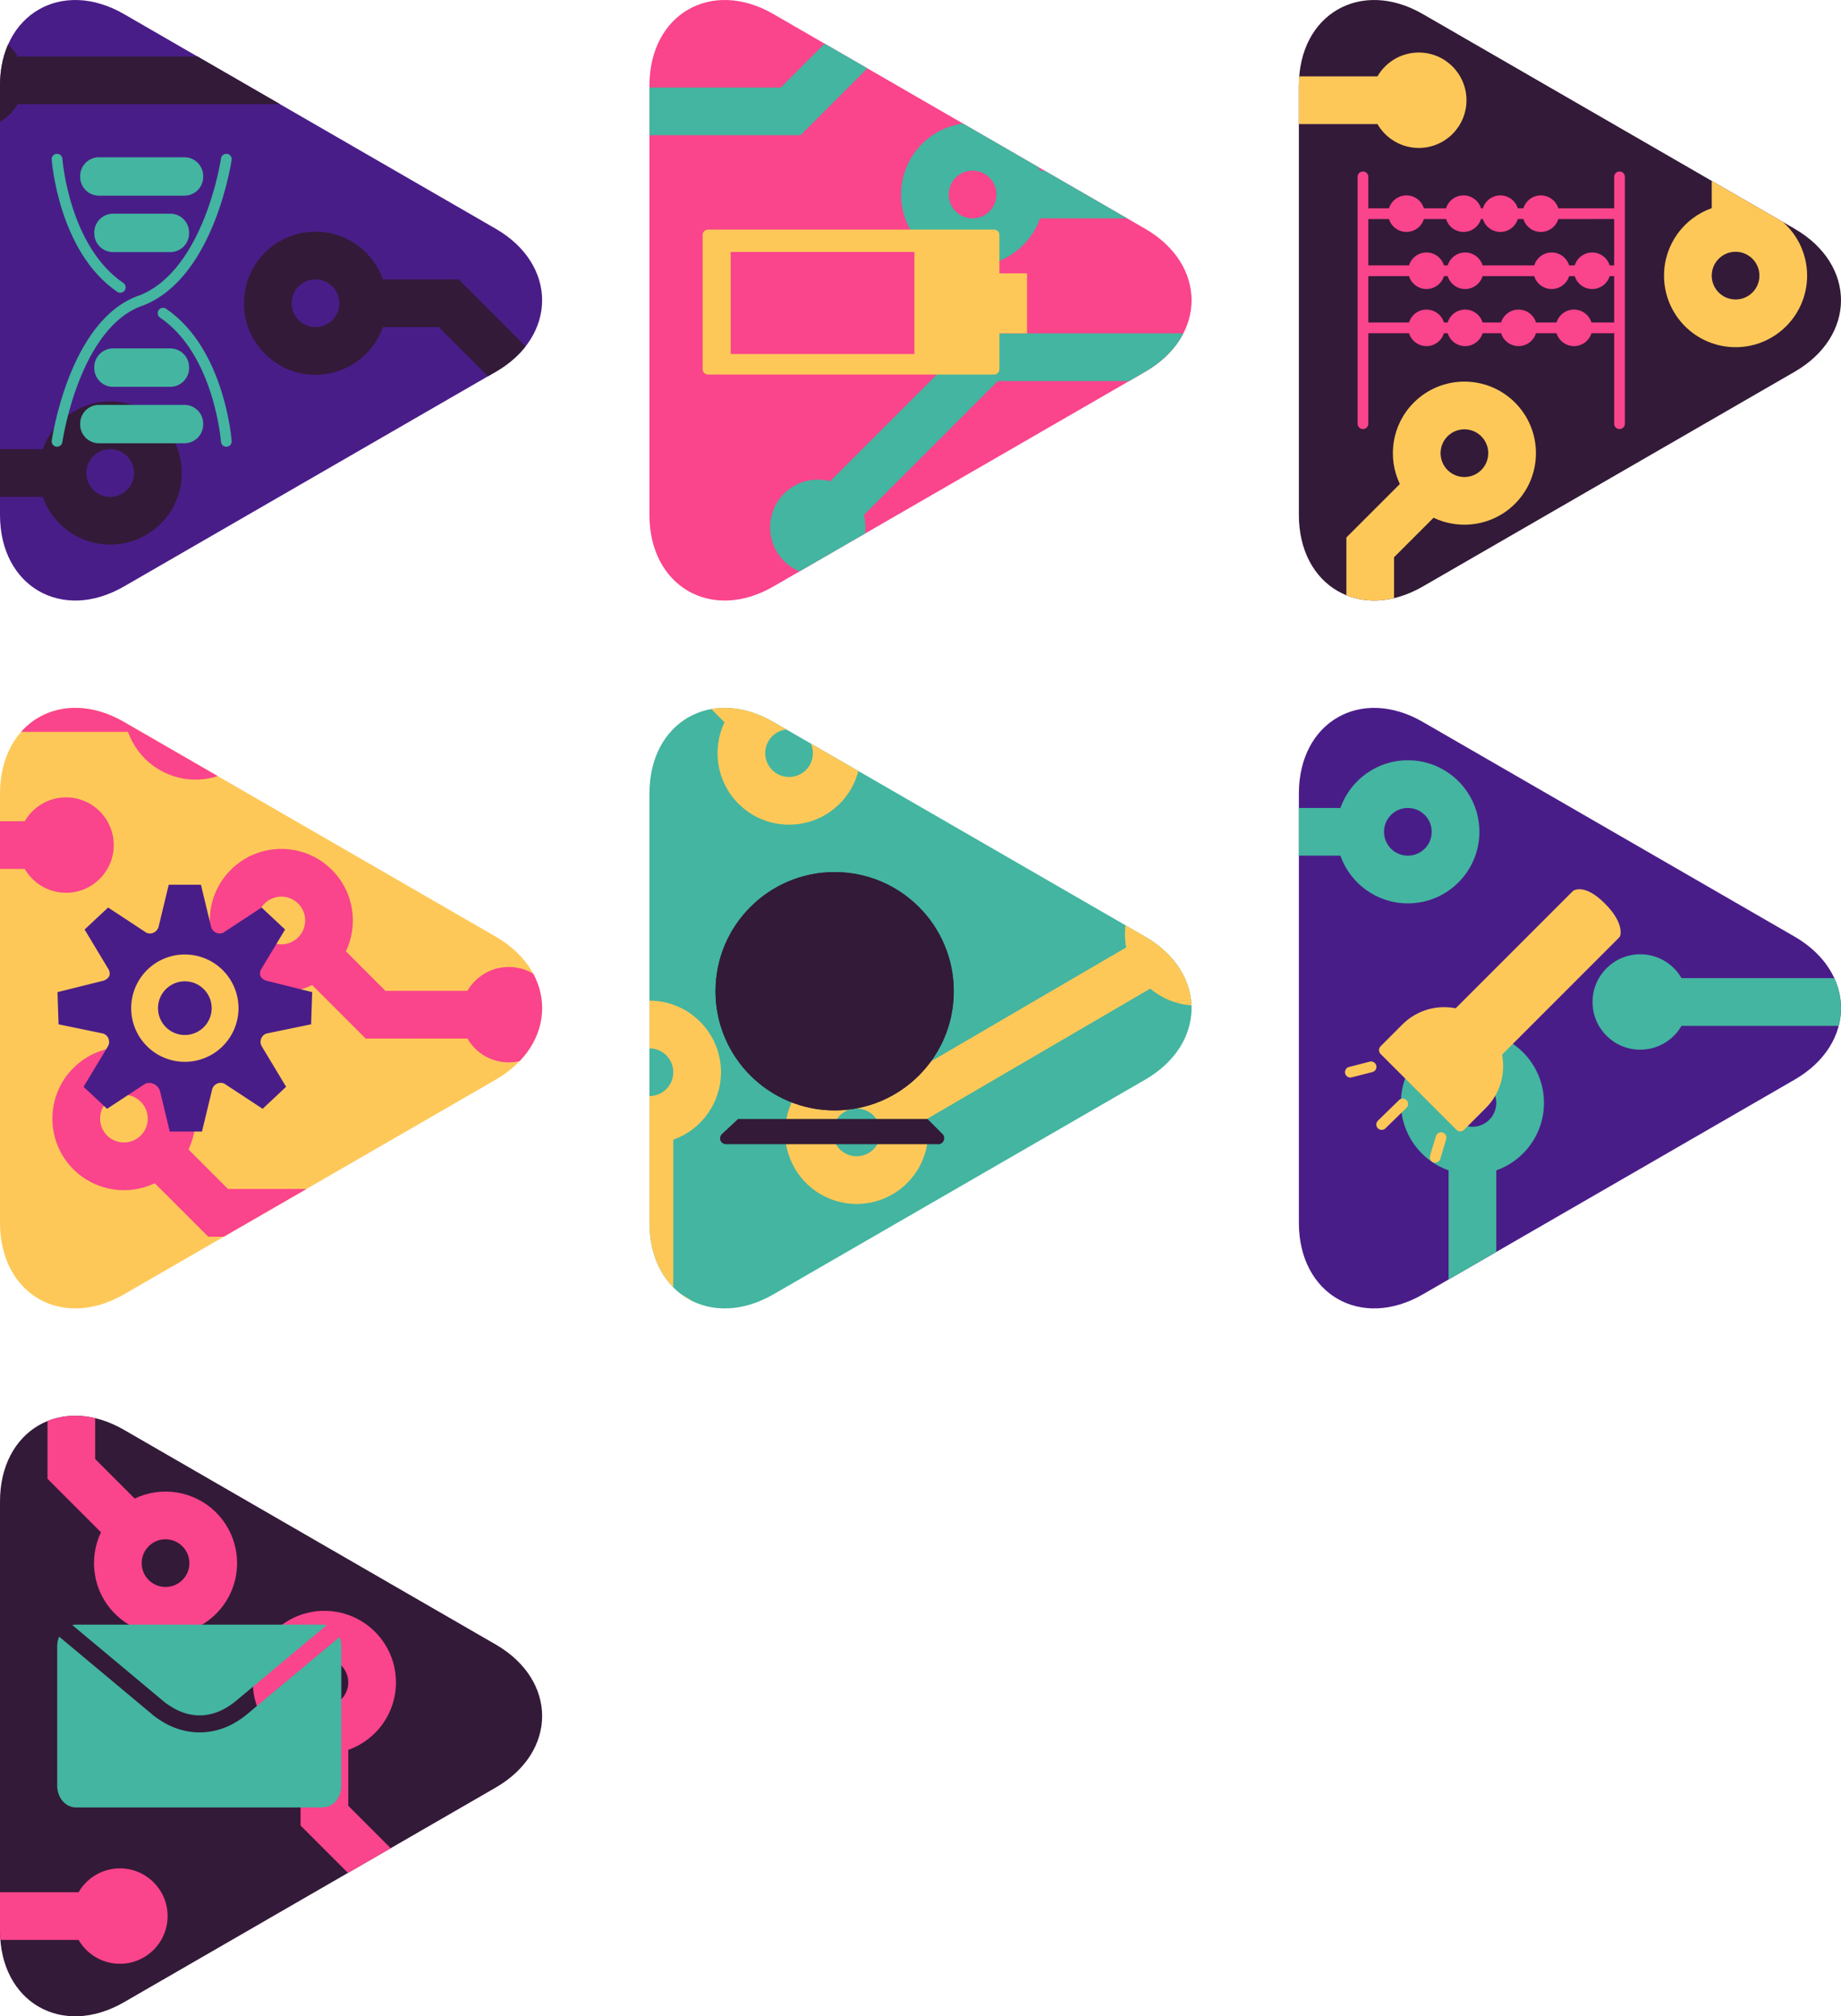 <?xml version="1.0" encoding="UTF-8" standalone="no"?>
<svg
   xmlns:dc="http://purl.org/dc/elements/1.1/"
   xmlns:cc="http://creativecommons.org/ns#"
   xmlns:rdf="http://www.w3.org/1999/02/22-rdf-syntax-ns#"
   xmlns:svg="http://www.w3.org/2000/svg"
   xmlns="http://www.w3.org/2000/svg"
   xmlns:sodipodi="http://sodipodi.sourceforge.net/DTD/sodipodi-0.dtd"
   xmlns:inkscape="http://www.inkscape.org/namespaces/inkscape"
   version="1.1"
   width="514.663"
   height="563.538"
   viewBox="0 0 514.663 563.538"
   id="svg286"
   sodipodi:docname="tracks.svg"
   inkscape:version="1.0.1 (1.0.1+r74)">
  <sodipodi:namedview
     pagecolor="#ffffff"
     bordercolor="#666666"
     borderopacity="1"
     objecttolerance="10"
     gridtolerance="10"
     guidetolerance="10"
     inkscape:pageopacity="0"
     inkscape:pageshadow="2"
     inkscape:window-width="1920"
     inkscape:window-height="1050"
     id="namedview288"
     showgrid="false"
     inkscape:zoom="1.2226847"
     inkscape:cx="287.73669"
     inkscape:cy="294.60546"
     inkscape:window-x="0"
     inkscape:window-y="0"
     inkscape:window-maximized="1"
     inkscape:current-layer="svg286" />
  <defs
     id="defs38">
    <clipPath
       id="clip-1">
      <path
         d="m 981,585.641 c -10,-17.321 -30,-17.321 -40,0 l -60,103.923 c -10,17.321 0,34.641 20,34.641 h 120 c 20,0 30,-17.321 20,-34.641 z"
         fill="none"
         id="path2" />
    </clipPath>
    <clipPath
       id="clip-2">
      <path
         d="m 912.34,546 c 20,0 30,17.321 20,34.641 l -60,103.923 c -10,17.321 -30,17.321 -40,0 l -60,-103.923 c -10,-17.321 0,-34.641 20,-34.641 z"
         fill="none"
         id="path5" />
    </clipPath>
    <clipPath
       id="clip-3">
      <path
         d="m 912.34,536 c 20,0 30,-17.321 20,-34.641 l -60,-103.923 c -10,-17.321 -30,-17.321 -40,0 l -60,103.923 c -10,17.321 0,34.641 20,34.641 z"
         fill="none"
         id="path8" />
    </clipPath>
    <clipPath
       id="clip-4">
      <path
         d="m 981,496.359 c -10,17.321 -30,17.321 -40,0 L 881,392.436 c -10,-17.321 0,-34.641 20,-34.641 h 120 c 20,0 30,17.321 20,34.641 z"
         fill="none"
         id="path11" />
    </clipPath>
    <clipPath
       id="clip-5">
      <path
         d="m 989.66,501.359 c -10,17.321 0,34.641 20,34.641 h 120 c 20,0 30,-17.321 20,-34.641 l -60,-103.923 c -10,-17.321 -30,-17.321 -40,0 z"
         fill="none"
         id="path14" />
    </clipPath>
    <clipPath
       id="clip-6">
      <path
         d="m 989.66,580.641 c -10,-17.321 0,-34.641 20,-34.641 h 120 c 20,0 30,17.321 20,34.641 l -60,103.923 c -10,17.321 -30,17.321 -40,0 z"
         fill="none"
         id="path17" />
    </clipPath>
    <clipPath
       id="clip-7">
      <path
         d="m -580,-555.359 c -10,-17.321 -30,-17.321 -40,0 l -60,103.923 c -10,17.321 0,34.641 20,34.641 h 120 c 20,0 30,-17.321 20,-34.641 z"
         fill="none"
         id="path20" />
    </clipPath>
    <clipPath
       id="clip-8">
      <path
         d="m -648.66,-595 c 20,0 30,17.321 20,34.641 l -60,103.923 c -10,17.321 -30,17.321 -40,0 l -60,-103.923 c -10,-17.321 0,-34.641 20,-34.641 z"
         fill="none"
         id="path23" />
    </clipPath>
    <clipPath
       id="clip-9">
      <path
         d="m -648.66,-605 c 20,0 30,-17.321 20,-34.641 l -60,-103.923 c -10,-17.321 -30,-17.321 -40,0 l -60,103.923 c -10,17.321 0,34.641 20,34.641 z"
         fill="none"
         id="path26" />
    </clipPath>
    <clipPath
       id="clip-10">
      <path
         d="m -580,-644.641 c -10,17.321 -30,17.321 -40,0 l -60,-103.923 c -10,-17.321 0,-34.641 20,-34.641 h 120 c 20,0 30,17.321 20,34.641 z"
         fill="none"
         id="path29" />
    </clipPath>
    <clipPath
       id="clip-11">
      <path
         d="m -571.34,-639.641 c -10,17.321 0,34.641 20,34.641 h 120 c 20,0 30,-17.321 20,-34.641 l -60,-103.923 c -10,-17.321 -30,-17.321 -40,0 z"
         fill="none"
         id="path32" />
    </clipPath>
    <clipPath
       id="clip-12">
      <path
         d="m -571.34,-560.359 c -10,-17.321 0,-34.641 20,-34.641 h 120 c 20,0 30,17.321 20,34.641 l -60,103.923 c -10,17.321 -30,17.321 -40,0 z"
         fill="none"
         id="path35" />
    </clipPath>
    <clipPath
       id="clip-1-3">
      <path
         d="m 981,585.641 c -10,-17.321 -30,-17.321 -40,0 l -60,103.923 c -10,17.321 0,34.641 20,34.641 h 120 c 20,0 30,-17.321 20,-34.641 z"
         fill="none"
         id="path1393" />
    </clipPath>
    <clipPath
       id="clip-2-6">
      <path
         d="m 912.34,546 c 20,0 30,17.321 20,34.641 l -60,103.923 c -10,17.321 -30,17.321 -40,0 l -60,-103.923 c -10,-17.321 0,-34.641 20,-34.641 z"
         fill="none"
         id="path1396" />
    </clipPath>
    <clipPath
       id="clip-3-7">
      <path
         d="m 912.34,536 c 20,0 30,-17.321 20,-34.641 l -60,-103.923 c -10,-17.321 -30,-17.321 -40,0 l -60,103.923 c -10,17.321 0,34.641 20,34.641 z"
         fill="none"
         id="path1399" />
    </clipPath>
    <clipPath
       id="clip-4-5">
      <path
         d="m 981,496.359 c -10,17.321 -30,17.321 -40,0 L 881,392.436 c -10,-17.321 0,-34.641 20,-34.641 h 120 c 20,0 30,17.321 20,34.641 z"
         fill="none"
         id="path1402" />
    </clipPath>
    <clipPath
       id="clip-5-3">
      <path
         d="m 989.66,501.359 c -10,17.321 0,34.641 20,34.641 h 120 c 20,0 30,-17.321 20,-34.641 l -60,-103.923 c -10,-17.321 -30,-17.321 -40,0 z"
         fill="none"
         id="path1405" />
    </clipPath>
    <clipPath
       id="clip-6-5">
      <path
         d="m 989.66,580.641 c -10,-17.321 0,-34.641 20,-34.641 h 120 c 20,0 30,17.321 20,34.641 l -60,103.923 c -10,17.321 -30,17.321 -40,0 z"
         fill="none"
         id="path1408" />
    </clipPath>
    <clipPath
       id="clip-7-6">
      <path
         d="m -580,-555.359 c -10,-17.321 -30,-17.321 -40,0 l -60,103.923 c -10,17.321 0,34.641 20,34.641 h 120 c 20,0 30,-17.321 20,-34.641 z"
         fill="none"
         id="path1411" />
    </clipPath>
    <clipPath
       id="clip-8-2">
      <path
         d="m -648.66,-595 c 20,0 30,17.321 20,34.641 l -60,103.923 c -10,17.321 -30,17.321 -40,0 l -60,-103.923 c -10,-17.321 0,-34.641 20,-34.641 z"
         fill="none"
         id="path1414" />
    </clipPath>
    <clipPath
       id="clip-9-9">
      <path
         d="m -648.66,-605 c 20,0 30,-17.321 20,-34.641 l -60,-103.923 c -10,-17.321 -30,-17.321 -40,0 l -60,103.923 c -10,17.321 0,34.641 20,34.641 z"
         fill="none"
         id="path1417" />
    </clipPath>
    <clipPath
       id="clip-10-1">
      <path
         d="m -580,-644.641 c -10,17.321 -30,17.321 -40,0 l -60,-103.923 c -10,-17.321 0,-34.641 20,-34.641 h 120 c 20,0 30,17.321 20,34.641 z"
         fill="none"
         id="path1420" />
    </clipPath>
    <clipPath
       id="clip-11-2">
      <path
         d="m -571.34,-639.641 c -10,17.321 0,34.641 20,34.641 h 120 c 20,0 30,-17.321 20,-34.641 l -60,-103.923 c -10,-17.321 -30,-17.321 -40,0 z"
         fill="none"
         id="path1423" />
    </clipPath>
    <clipPath
       id="clip-12-7">
      <path
         d="m -571.34,-560.359 c -10,-17.321 0,-34.641 20,-34.641 h 120 c 20,0 30,17.321 20,34.641 l -60,103.923 c -10,17.321 -30,17.321 -40,0 z"
         fill="none"
         id="path1426" />
    </clipPath>
    <clipPath
       id="clip-1-0">
      <path
         d="m 981,585.641 c -10,-17.321 -30,-17.321 -40,0 l -60,103.923 c -10,17.321 0,34.641 20,34.641 h 120 c 20,0 30,-17.321 20,-34.641 z"
         fill="none"
         id="path1904" />
    </clipPath>
    <clipPath
       id="clip-2-9">
      <path
         d="m 912.34,546 c 20,0 30,17.321 20,34.641 l -60,103.923 c -10,17.321 -30,17.321 -40,0 l -60,-103.923 c -10,-17.321 0,-34.641 20,-34.641 z"
         fill="none"
         id="path1907" />
    </clipPath>
    <clipPath
       id="clip-3-3">
      <path
         d="m 912.34,536 c 20,0 30,-17.321 20,-34.641 l -60,-103.923 c -10,-17.321 -30,-17.321 -40,0 l -60,103.923 c -10,17.321 0,34.641 20,34.641 z"
         fill="none"
         id="path1910" />
    </clipPath>
    <clipPath
       id="clip-4-6">
      <path
         d="m 981,496.359 c -10,17.321 -30,17.321 -40,0 L 881,392.436 c -10,-17.321 0,-34.641 20,-34.641 h 120 c 20,0 30,17.321 20,34.641 z"
         fill="none"
         id="path1913" />
    </clipPath>
    <clipPath
       id="clip-5-0">
      <path
         d="m 989.66,501.359 c -10,17.321 0,34.641 20,34.641 h 120 c 20,0 30,-17.321 20,-34.641 l -60,-103.923 c -10,-17.321 -30,-17.321 -40,0 z"
         fill="none"
         id="path1916" />
    </clipPath>
    <clipPath
       id="clip-6-6">
      <path
         d="m 989.66,580.641 c -10,-17.321 0,-34.641 20,-34.641 h 120 c 20,0 30,17.321 20,34.641 l -60,103.923 c -10,17.321 -30,17.321 -40,0 z"
         fill="none"
         id="path1919" />
    </clipPath>
    <clipPath
       id="clip-7-2">
      <path
         d="m -580,-555.359 c -10,-17.321 -30,-17.321 -40,0 l -60,103.923 c -10,17.321 0,34.641 20,34.641 h 120 c 20,0 30,-17.321 20,-34.641 z"
         fill="none"
         id="path1922" />
    </clipPath>
    <clipPath
       id="clip-8-6">
      <path
         d="m -648.66,-595 c 20,0 30,17.321 20,34.641 l -60,103.923 c -10,17.321 -30,17.321 -40,0 l -60,-103.923 c -10,-17.321 0,-34.641 20,-34.641 z"
         fill="none"
         id="path1925" />
    </clipPath>
    <clipPath
       id="clip-9-1">
      <path
         d="m -648.66,-605 c 20,0 30,-17.321 20,-34.641 l -60,-103.923 c -10,-17.321 -30,-17.321 -40,0 l -60,103.923 c -10,17.321 0,34.641 20,34.641 z"
         fill="none"
         id="path1928" />
    </clipPath>
    <clipPath
       id="clip-10-8">
      <path
         d="m -580,-644.641 c -10,17.321 -30,17.321 -40,0 l -60,-103.923 c -10,-17.321 0,-34.641 20,-34.641 h 120 c 20,0 30,17.321 20,34.641 z"
         fill="none"
         id="path1931" />
    </clipPath>
    <clipPath
       id="clip-11-7">
      <path
         d="m -571.34,-639.641 c -10,17.321 0,34.641 20,34.641 h 120 c 20,0 30,-17.321 20,-34.641 l -60,-103.923 c -10,-17.321 -30,-17.321 -40,0 z"
         fill="none"
         id="path1934" />
    </clipPath>
    <clipPath
       id="clip-12-9">
      <path
         d="m -571.34,-560.359 c -10,-17.321 0,-34.641 20,-34.641 h 120 c 20,0 30,17.321 20,34.641 l -60,103.923 c -10,17.321 -30,17.321 -40,0 z"
         fill="none"
         id="path1937" />
    </clipPath>
    <clipPath
       id="clip-1-2">
      <path
         d="m 981,585.641 c -10,-17.321 -30,-17.321 -40,0 l -60,103.923 c -10,17.321 0,34.641 20,34.641 h 120 c 20,0 30,-17.321 20,-34.641 z"
         fill="none"
         id="path2415" />
    </clipPath>
    <clipPath
       id="clip-2-0">
      <path
         d="m 912.34,546 c 20,0 30,17.321 20,34.641 l -60,103.923 c -10,17.321 -30,17.321 -40,0 l -60,-103.923 c -10,-17.321 0,-34.641 20,-34.641 z"
         fill="none"
         id="path2418" />
    </clipPath>
    <clipPath
       id="clip-3-2">
      <path
         d="m 912.34,536 c 20,0 30,-17.321 20,-34.641 l -60,-103.923 c -10,-17.321 -30,-17.321 -40,0 l -60,103.923 c -10,17.321 0,34.641 20,34.641 z"
         fill="none"
         id="path2421" />
    </clipPath>
    <clipPath
       id="clip-4-3">
      <path
         d="m 981,496.359 c -10,17.321 -30,17.321 -40,0 L 881,392.436 c -10,-17.321 0,-34.641 20,-34.641 h 120 c 20,0 30,17.321 20,34.641 z"
         fill="none"
         id="path2424" />
    </clipPath>
    <clipPath
       id="clip-5-7">
      <path
         d="m 989.66,501.359 c -10,17.321 0,34.641 20,34.641 h 120 c 20,0 30,-17.321 20,-34.641 l -60,-103.923 c -10,-17.321 -30,-17.321 -40,0 z"
         fill="none"
         id="path2427" />
    </clipPath>
    <clipPath
       id="clip-6-59">
      <path
         d="m 989.66,580.641 c -10,-17.321 0,-34.641 20,-34.641 h 120 c 20,0 30,17.321 20,34.641 l -60,103.923 c -10,17.321 -30,17.321 -40,0 z"
         fill="none"
         id="path2430" />
    </clipPath>
    <clipPath
       id="clip-7-22">
      <path
         d="m -580,-555.359 c -10,-17.321 -30,-17.321 -40,0 l -60,103.923 c -10,17.321 0,34.641 20,34.641 h 120 c 20,0 30,-17.321 20,-34.641 z"
         fill="none"
         id="path2433" />
    </clipPath>
    <clipPath
       id="clip-8-8">
      <path
         d="m -648.66,-595 c 20,0 30,17.321 20,34.641 l -60,103.923 c -10,17.321 -30,17.321 -40,0 l -60,-103.923 c -10,-17.321 0,-34.641 20,-34.641 z"
         fill="none"
         id="path2436" />
    </clipPath>
    <clipPath
       id="clip-9-97">
      <path
         d="m -648.66,-605 c 20,0 30,-17.321 20,-34.641 l -60,-103.923 c -10,-17.321 -30,-17.321 -40,0 l -60,103.923 c -10,17.321 0,34.641 20,34.641 z"
         fill="none"
         id="path2439" />
    </clipPath>
    <clipPath
       id="clip-10-3">
      <path
         d="m -580,-644.641 c -10,17.321 -30,17.321 -40,0 l -60,-103.923 c -10,-17.321 0,-34.641 20,-34.641 h 120 c 20,0 30,17.321 20,34.641 z"
         fill="none"
         id="path2442" />
    </clipPath>
    <clipPath
       id="clip-11-6">
      <path
         d="m -571.34,-639.641 c -10,17.321 0,34.641 20,34.641 h 120 c 20,0 30,-17.321 20,-34.641 l -60,-103.923 c -10,-17.321 -30,-17.321 -40,0 z"
         fill="none"
         id="path2445" />
    </clipPath>
    <clipPath
       id="clip-12-1">
      <path
         d="m -571.34,-560.359 c -10,-17.321 0,-34.641 20,-34.641 h 120 c 20,0 30,17.321 20,34.641 l -60,103.923 c -10,17.321 -30,17.321 -40,0 z"
         fill="none"
         id="path2448" />
    </clipPath>
    <clipPath
       id="clip-1-29">
      <path
         d="m 981,585.641 c -10,-17.321 -30,-17.321 -40,0 l -60,103.923 c -10,17.321 0,34.641 20,34.641 h 120 c 20,0 30,-17.321 20,-34.641 z"
         fill="none"
         id="path3034" />
    </clipPath>
    <clipPath
       id="clip-2-3">
      <path
         d="m 912.34,546 c 20,0 30,17.321 20,34.641 l -60,103.923 c -10,17.321 -30,17.321 -40,0 l -60,-103.923 c -10,-17.321 0,-34.641 20,-34.641 z"
         fill="none"
         id="path3037" />
    </clipPath>
    <clipPath
       id="clip-3-1">
      <path
         d="m 912.34,536 c 20,0 30,-17.321 20,-34.641 l -60,-103.923 c -10,-17.321 -30,-17.321 -40,0 l -60,103.923 c -10,17.321 0,34.641 20,34.641 z"
         fill="none"
         id="path3040" />
    </clipPath>
    <clipPath
       id="clip-4-9">
      <path
         d="m 981,496.359 c -10,17.321 -30,17.321 -40,0 L 881,392.436 c -10,-17.321 0,-34.641 20,-34.641 h 120 c 20,0 30,17.321 20,34.641 z"
         fill="none"
         id="path3043" />
    </clipPath>
    <clipPath
       id="clip-5-4">
      <path
         d="m 989.66,501.359 c -10,17.321 0,34.641 20,34.641 h 120 c 20,0 30,-17.321 20,-34.641 l -60,-103.923 c -10,-17.321 -30,-17.321 -40,0 z"
         fill="none"
         id="path3046" />
    </clipPath>
    <clipPath
       id="clip-6-7">
      <path
         d="m 989.66,580.641 c -10,-17.321 0,-34.641 20,-34.641 h 120 c 20,0 30,17.321 20,34.641 l -60,103.923 c -10,17.321 -30,17.321 -40,0 z"
         fill="none"
         id="path3049" />
    </clipPath>
    <clipPath
       id="clip-7-8">
      <path
         d="m -580,-555.359 c -10,-17.321 -30,-17.321 -40,0 l -60,103.923 c -10,17.321 0,34.641 20,34.641 h 120 c 20,0 30,-17.321 20,-34.641 z"
         fill="none"
         id="path3052" />
    </clipPath>
    <clipPath
       id="clip-8-4">
      <path
         d="m -648.66,-595 c 20,0 30,17.321 20,34.641 l -60,103.923 c -10,17.321 -30,17.321 -40,0 l -60,-103.923 c -10,-17.321 0,-34.641 20,-34.641 z"
         fill="none"
         id="path3055" />
    </clipPath>
    <clipPath
       id="clip-9-5">
      <path
         d="m -648.66,-605 c 20,0 30,-17.321 20,-34.641 l -60,-103.923 c -10,-17.321 -30,-17.321 -40,0 l -60,103.923 c -10,17.321 0,34.641 20,34.641 z"
         fill="none"
         id="path3058" />
    </clipPath>
    <clipPath
       id="clip-10-0">
      <path
         d="m -580,-644.641 c -10,17.321 -30,17.321 -40,0 l -60,-103.923 c -10,-17.321 0,-34.641 20,-34.641 h 120 c 20,0 30,17.321 20,34.641 z"
         fill="none"
         id="path3061" />
    </clipPath>
    <clipPath
       id="clip-11-3">
      <path
         d="m -571.34,-639.641 c -10,17.321 0,34.641 20,34.641 h 120 c 20,0 30,-17.321 20,-34.641 l -60,-103.923 c -10,-17.321 -30,-17.321 -40,0 z"
         fill="none"
         id="path3064" />
    </clipPath>
    <clipPath
       id="clip-12-6">
      <path
         d="m -571.34,-560.359 c -10,-17.321 0,-34.641 20,-34.641 h 120 c 20,0 30,17.321 20,34.641 l -60,103.923 c -10,17.321 -30,17.321 -40,0 z"
         fill="none"
         id="path3067" />
    </clipPath>
    <clipPath
       id="clip-1-20">
      <path
         d="m 981,585.641 c -10,-17.321 -30,-17.321 -40,0 l -60,103.923 c -10,17.321 0,34.641 20,34.641 h 120 c 20,0 30,-17.321 20,-34.641 z"
         fill="none"
         id="path3636" />
    </clipPath>
    <clipPath
       id="clip-2-61">
      <path
         d="m 912.34,546 c 20,0 30,17.321 20,34.641 l -60,103.923 c -10,17.321 -30,17.321 -40,0 l -60,-103.923 c -10,-17.321 0,-34.641 20,-34.641 z"
         fill="none"
         id="path3639" />
    </clipPath>
    <clipPath
       id="clip-3-5">
      <path
         d="m 912.34,536 c 20,0 30,-17.321 20,-34.641 l -60,-103.923 c -10,-17.321 -30,-17.321 -40,0 l -60,103.923 c -10,17.321 0,34.641 20,34.641 z"
         fill="none"
         id="path3642" />
    </clipPath>
    <clipPath
       id="clip-4-54">
      <path
         d="m 981,496.359 c -10,17.321 -30,17.321 -40,0 L 881,392.436 c -10,-17.321 0,-34.641 20,-34.641 h 120 c 20,0 30,17.321 20,34.641 z"
         fill="none"
         id="path3645" />
    </clipPath>
    <clipPath
       id="clip-5-76">
      <path
         d="m 989.66,501.359 c -10,17.321 0,34.641 20,34.641 h 120 c 20,0 30,-17.321 20,-34.641 l -60,-103.923 c -10,-17.321 -30,-17.321 -40,0 z"
         fill="none"
         id="path3648" />
    </clipPath>
    <clipPath
       id="clip-6-56">
      <path
         d="m 989.66,580.641 c -10,-17.321 0,-34.641 20,-34.641 h 120 c 20,0 30,17.321 20,34.641 l -60,103.923 c -10,17.321 -30,17.321 -40,0 z"
         fill="none"
         id="path3651" />
    </clipPath>
    <clipPath
       id="clip-7-9">
      <path
         d="m -580,-555.359 c -10,-17.321 -30,-17.321 -40,0 l -60,103.923 c -10,17.321 0,34.641 20,34.641 h 120 c 20,0 30,-17.321 20,-34.641 z"
         fill="none"
         id="path3654" />
    </clipPath>
    <clipPath
       id="clip-8-3">
      <path
         d="m -648.66,-595 c 20,0 30,17.321 20,34.641 l -60,103.923 c -10,17.321 -30,17.321 -40,0 l -60,-103.923 c -10,-17.321 0,-34.641 20,-34.641 z"
         fill="none"
         id="path3657" />
    </clipPath>
    <clipPath
       id="clip-9-7">
      <path
         d="m -648.66,-605 c 20,0 30,-17.321 20,-34.641 l -60,-103.923 c -10,-17.321 -30,-17.321 -40,0 l -60,103.923 c -10,17.321 0,34.641 20,34.641 z"
         fill="none"
         id="path3660" />
    </clipPath>
    <clipPath
       id="clip-10-4">
      <path
         d="m -580,-644.641 c -10,17.321 -30,17.321 -40,0 l -60,-103.923 c -10,-17.321 0,-34.641 20,-34.641 h 120 c 20,0 30,17.321 20,34.641 z"
         fill="none"
         id="path3663" />
    </clipPath>
    <clipPath
       id="clip-11-5">
      <path
         d="m -571.34,-639.641 c -10,17.321 0,34.641 20,34.641 h 120 c 20,0 30,-17.321 20,-34.641 l -60,-103.923 c -10,-17.321 -30,-17.321 -40,0 z"
         fill="none"
         id="path3666" />
    </clipPath>
    <clipPath
       id="clip-12-2">
      <path
         d="m -571.34,-560.359 c -10,-17.321 0,-34.641 20,-34.641 h 120 c 20,0 30,17.321 20,34.641 l -60,103.923 c -10,17.321 -30,17.321 -40,0 z"
         fill="none"
         id="path3669" />
    </clipPath>
    <clipPath
       id="clip-1-0-4">
      <path
         d="m 981,585.641 c -10,-17.321 -30,-17.321 -40,0 l -60,103.923 c -10,17.321 0,34.641 20,34.641 h 120 c 20,0 30,-17.321 20,-34.641 z"
         fill="none"
         id="path1904-4" />
    </clipPath>
    <clipPath
       id="clip-1-6">
      <path
         d="m 981,585.641 c -10,-17.321 -30,-17.321 -40,0 l -60,103.923 c -10,17.321 0,34.641 20,34.641 h 120 c 20,0 30,-17.321 20,-34.641 z"
         fill="none"
         id="path2-8" />
    </clipPath>
  </defs>
  <g
     id="g4621"
     transform="translate(-300.097,-95.609)"
     inkscape:export-filename="/home/bleeptrack/Dropbox/mch_mockups/website-pack/track_icons/abacus.png"
     inkscape:export-xdpi="285.67944"
     inkscape:export-ydpi="285.67944">
    <g
       id="g3511"
       transform="translate(-262.707,-387.615)">
      <g
         clip-path="url(#clip-1)"
         id="g58"
         style="font-family:none;mix-blend-mode:normal;fill:none;fill-rule:nonzero;stroke:none;stroke-width:1;stroke-linecap:butt;stroke-linejoin:miter;stroke-miterlimit:10;stroke-dasharray:none;stroke-dashoffset:0"
         transform="rotate(90,1021.985,628.133)">
        <path
           d="m 981,585.641 c -10,-17.321 -30,-17.321 -40,0 l -60,103.923 c -10,17.321 0,34.641 20,34.641 h 120 c 20,0 30,-17.321 20,-34.641 z"
           fill="#331a38"
           id="path40" />
        <path
           d="m 898.424,702.234 c -3.985,-2.305 -6.667,-6.614 -6.667,-11.55 0,-7.364 5.97,-13.333 13.333,-13.333 7.364,0 13.333,5.97 13.333,13.333 0,4.935 -2.681,9.244 -6.667,11.55 v 49.588 c 7.768,2.746 13.333,10.154 13.333,18.862 0,11.046 -8.954,20 -20,20 -11.046,0 -20,-8.954 -20,-20 0,-8.708 5.565,-16.116 13.333,-18.862 z m 6.667,61.784 c -3.682,0 -6.667,2.985 -6.667,6.667 0,3.682 2.985,6.667 6.667,6.667 3.682,0 6.667,-2.985 6.667,-6.667 0,-3.682 -2.985,-6.667 -6.667,-6.667 z"
           fill="#fec859"
           id="path44" />
        <path
           d="m 914.112,608.79 -20.117,-20.117 c -4.448,1.188 -9.391,0.037 -12.881,-3.453 -5.207,-5.207 -5.207,-13.649 0,-18.856 5.207,-5.207 13.649,-5.207 18.856,0 3.49,3.49 4.641,8.433 3.453,12.881 l 16.212,16.212 h 15.615 c 2.746,-7.768 10.154,-13.333 18.862,-13.333 11.046,0 20,8.954 20,20 0,11.046 -8.954,20 -20,20 -8.708,0 -16.116,-5.565 -18.862,-13.333 z m 33.333,-6.667 c 0,3.682 2.985,6.667 6.667,6.667 3.682,0 6.667,-2.985 6.667,-6.667 0,-3.682 -2.985,-6.667 -6.667,-6.667 -3.682,0 -6.667,2.985 -6.667,6.667 z"
           fill="#fec859"
           id="path46" />
        <path
           d="m 1027.303,710.928 -14.947,-14.947 c -7.434,3.551 -16.608,2.248 -22.765,-3.909 -7.81,-7.81 -7.81,-20.474 0,-28.284 7.81,-7.81 20.474,-7.81 28.284,0 6.157,6.158 7.461,15.331 3.909,22.766 l 11.042,11.042 h 55.615 c 2.746,-7.768 10.154,-13.333 18.862,-13.333 11.046,0 20,8.954 20,20 0,11.046 -8.954,20 -20,20 -8.708,0 -16.116,-5.565 -18.862,-13.333 z m -28.284,-37.712 c -2.603,2.603 -2.603,6.825 0,9.428 2.603,2.603 6.825,2.603 9.428,0 2.603,-2.603 2.603,-6.825 0,-9.428 -2.603,-2.603 -6.825,-2.603 -9.428,0 z m 101.618,31.046 c 0,3.682 2.985,6.667 6.667,6.667 3.682,0 6.667,-2.985 6.667,-6.667 0,-3.682 -2.985,-6.667 -6.667,-6.667 -3.682,0 -6.667,2.985 -6.667,6.667 z"
           fill="#fec859"
           id="path48" />
      </g>
      <g
         id="line"
         transform="matrix(1.5,0,0,1.5,925.69,513.337)"
         style="fill:#fa448c;fill-opacity:1;stroke:#fa448c;stroke-opacity:1">
        <line
           x1="12.092"
           x2="12.092"
           y1="58.874"
           y2="12.874"
           fill="none"
           stroke="#000000"
           stroke-linecap="round"
           stroke-linejoin="round"
           stroke-width="2"
           id="line1297"
           style="fill:#fa448c;fill-opacity:1;stroke:#fa448c;stroke-opacity:1" />
        <line
           x1="48.651"
           x2="59.546"
           y1="19.737"
           y2="19.736"
           fill="none"
           stroke="#000000"
           stroke-linecap="round"
           stroke-linejoin="round"
           stroke-width="2"
           id="line1299"
           style="fill:#fa448c;fill-opacity:1;stroke:#fa448c;stroke-opacity:1" />
        <line
           x1="41.023"
           x2="41.891"
           y1="19.737"
           y2="19.737"
           fill="none"
           stroke="#000000"
           stroke-linecap="round"
           stroke-linejoin="round"
           stroke-width="2"
           id="line1301"
           style="fill:#fa448c;fill-opacity:1;stroke:#fa448c;stroke-opacity:1" />
        <line
           x1="34.144"
           x2="34.407"
           y1="19.737"
           y2="19.737"
           fill="none"
           stroke="#000000"
           stroke-linecap="round"
           stroke-linejoin="round"
           stroke-width="2"
           id="line1303"
           style="fill:#fa448c;fill-opacity:1;stroke:#fa448c;stroke-opacity:1" />
        <line
           x1="23.586"
           x2="27.473"
           y1="19.737"
           y2="19.737"
           fill="none"
           stroke="#000000"
           stroke-linecap="round"
           stroke-linejoin="round"
           stroke-width="2"
           id="line1305"
           style="fill:#fa448c;fill-opacity:1;stroke:#fa448c;stroke-opacity:1" />
        <line
           x1="12.859"
           x2="16.891"
           y1="19.737"
           y2="19.737"
           fill="none"
           stroke="#000000"
           stroke-linecap="round"
           stroke-linejoin="round"
           stroke-width="2"
           id="line1307"
           style="fill:#fa448c;fill-opacity:1;stroke:#fa448c;stroke-opacity:1" />
        <line
           x1="59.908"
           x2="59.908"
           y1="58.874"
           y2="12.874"
           fill="none"
           stroke="#000000"
           stroke-linecap="round"
           stroke-linejoin="round"
           stroke-width="2"
           id="line1309"
           style="fill:#fa448c;fill-opacity:1;stroke:#fa448c;stroke-opacity:1" />
        <circle
           cx="20.197"
           cy="19.736"
           r="2.724"
           fill="none"
           stroke="#000000"
           stroke-miterlimit="10"
           stroke-width="1.362"
           id="circle1311"
           style="fill:#fa448c;fill-opacity:1;stroke:#fa448c;stroke-opacity:1" />
        <circle
           cx="30.834"
           cy="19.736"
           r="2.724"
           fill="none"
           stroke="#000000"
           stroke-miterlimit="10"
           stroke-width="1.362"
           id="circle1313"
           style="fill:#fa448c;fill-opacity:1;stroke:#fa448c;stroke-opacity:1" />
        <circle
           cx="37.697"
           cy="19.736"
           r="2.724"
           fill="none"
           stroke="#000000"
           stroke-miterlimit="10"
           stroke-width="1.362"
           id="circle1315"
           style="fill:#fa448c;fill-opacity:1;stroke:#fa448c;stroke-opacity:1" />
        <circle
           cx="45.246"
           cy="19.736"
           r="2.724"
           fill="none"
           stroke="#000000"
           stroke-miterlimit="10"
           stroke-width="1.362"
           id="circle1317"
           style="fill:#fa448c;fill-opacity:1;stroke:#fa448c;stroke-opacity:1" />
        <line
           x1="58.075"
           x2="58.859"
           y1="30.374"
           y2="30.374"
           fill="none"
           stroke="#000000"
           stroke-linecap="round"
           stroke-linejoin="round"
           stroke-width="2"
           id="line1319"
           style="fill:#fa448c;fill-opacity:1;stroke:#fa448c;stroke-opacity:1" />
        <line
           x1="50.557"
           x2="51.542"
           y1="30.374"
           y2="30.374"
           fill="none"
           stroke="#000000"
           stroke-linecap="round"
           stroke-linejoin="round"
           stroke-width="2"
           id="line1321"
           style="fill:#fa448c;fill-opacity:1;stroke:#fa448c;stroke-opacity:1" />
        <line
           x1="34.48"
           x2="43.922"
           y1="30.374"
           y2="30.374"
           fill="none"
           stroke="#000000"
           stroke-linecap="round"
           stroke-linejoin="round"
           stroke-width="2"
           id="line1323"
           style="fill:#fa448c;fill-opacity:1;stroke:#fa448c;stroke-opacity:1" />
        <line
           x1="27.183"
           x2="27.885"
           y1="30.374"
           y2="30.374"
           fill="none"
           stroke="#000000"
           stroke-linecap="round"
           stroke-linejoin="round"
           stroke-width="2"
           id="line1325"
           style="fill:#fa448c;fill-opacity:1;stroke:#fa448c;stroke-opacity:1" />
        <line
           x1="12.859"
           x2="20.634"
           y1="30.374"
           y2="30.374"
           fill="none"
           stroke="#000000"
           stroke-linecap="round"
           stroke-linejoin="round"
           stroke-width="2"
           id="line1327"
           style="fill:#fa448c;fill-opacity:1;stroke:#fa448c;stroke-opacity:1" />
        <circle
           cx="23.931"
           cy="30.374"
           r="2.724"
           fill="none"
           stroke="#000000"
           stroke-miterlimit="10"
           stroke-width="1.362"
           id="circle1329"
           style="fill:#fa448c;fill-opacity:1;stroke:#fa448c;stroke-opacity:1" />
        <circle
           cx="31.137"
           cy="30.374"
           r="2.724"
           fill="none"
           stroke="#000000"
           stroke-miterlimit="10"
           stroke-width="1.362"
           id="circle1331"
           style="fill:#fa448c;fill-opacity:1;stroke:#fa448c;stroke-opacity:1" />
        <circle
           cx="47.264"
           cy="30.374"
           r="2.724"
           fill="none"
           stroke="#000000"
           stroke-miterlimit="10"
           stroke-width="1.362"
           id="circle1333"
           style="fill:#fa448c;fill-opacity:1;stroke:#fa448c;stroke-opacity:1" />
        <circle
           cx="54.814"
           cy="30.374"
           r="2.724"
           fill="none"
           stroke="#000000"
           stroke-miterlimit="10"
           stroke-width="1.362"
           id="circle1335"
           style="fill:#fa448c;fill-opacity:1;stroke:#fa448c;stroke-opacity:1" />
        <line
           x1="54.76"
           x2="58.859"
           y1="41.011"
           y2="41.011"
           fill="none"
           stroke="#000000"
           stroke-linecap="round"
           stroke-linejoin="round"
           stroke-width="2"
           id="line1337"
           style="fill:#fa448c;fill-opacity:1;stroke:#fa448c;stroke-opacity:1" />
        <line
           x1="44.44"
           x2="48.071"
           y1="41.011"
           y2="41.011"
           fill="none"
           stroke="#000000"
           stroke-linecap="round"
           stroke-linejoin="round"
           stroke-width="2"
           id="line1339"
           style="fill:#fa448c;fill-opacity:1;stroke:#fa448c;stroke-opacity:1" />
        <line
           x1="34.458"
           x2="37.791"
           y1="41.011"
           y2="41.011"
           fill="none"
           stroke="#000000"
           stroke-linecap="round"
           stroke-linejoin="round"
           stroke-width="2"
           id="line1341"
           style="fill:#fa448c;fill-opacity:1;stroke:#fa448c;stroke-opacity:1" />
        <line
           x1="27.252"
           x2="27.812"
           y1="41.011"
           y2="41.011"
           fill="none"
           stroke="#000000"
           stroke-linecap="round"
           stroke-linejoin="round"
           stroke-width="2"
           id="line1343"
           style="fill:#fa448c;fill-opacity:1;stroke:#fa448c;stroke-opacity:1" />
        <line
           x1="12.859"
           x2="20.606"
           y1="41.011"
           y2="41.011"
           fill="none"
           stroke="#000000"
           stroke-linecap="round"
           stroke-linejoin="round"
           stroke-width="2"
           id="line1345"
           style="fill:#fa448c;fill-opacity:1;stroke:#fa448c;stroke-opacity:1" />
        <circle
           cx="23.931"
           cy="41.011"
           r="2.724"
           fill="none"
           stroke="#000000"
           stroke-miterlimit="10"
           stroke-width="1.362"
           id="circle1347"
           style="fill:#fa448c;fill-opacity:1;stroke:#fa448c;stroke-opacity:1" />
        <circle
           cx="31.137"
           cy="41.011"
           r="2.724"
           fill="none"
           stroke="#000000"
           stroke-miterlimit="10"
           stroke-width="1.362"
           id="circle1349"
           style="fill:#fa448c;fill-opacity:1;stroke:#fa448c;stroke-opacity:1" />
        <circle
           cx="41.088"
           cy="41.011"
           r="2.724"
           fill="none"
           stroke="#000000"
           stroke-miterlimit="10"
           stroke-width="1.362"
           id="circle1351"
           style="fill:#fa448c;fill-opacity:1;stroke:#fa448c;stroke-opacity:1" />
        <circle
           cx="51.423"
           cy="41.011"
           r="2.724"
           fill="none"
           stroke="#000000"
           stroke-miterlimit="10"
           stroke-width="1.362"
           id="circle1353"
           style="fill:#fa448c;fill-opacity:1;stroke:#fa448c;stroke-opacity:1" />
      </g>
    </g>
  </g>
  <g
     id="g4631"
     transform="translate(-481.652,-319.415)"
     inkscape:export-filename="/home/bleeptrack/Dropbox/mch_mockups/website-pack/track_icons/battery.png"
     inkscape:export-xdpi="285.67944"
     inkscape:export-ydpi="285.67944">
    <g
       id="g3474"
       transform="translate(-33.19)">
      <g
         clip-path="url(#clip-1-3)"
         id="g1445"
         style="font-family:none;mix-blend-mode:normal;fill:none;fill-rule:nonzero;stroke:none;stroke-width:1;stroke-linecap:butt;stroke-linejoin:miter;stroke-miterlimit:10;stroke-dasharray:none;stroke-dashoffset:0"
         transform="rotate(90,989.132,431.47)">
        <path
           d="m 981,585.641 c -10,-17.321 -30,-17.321 -40,0 l -60,103.923 c -10,17.321 0,34.641 20,34.641 h 120 c 20,0 30,-17.321 20,-34.641 z"
           fill="#fa448c"
           id="path1431" />
        <path
           d="m 983.588,626.837 37.425,37.425 c 4.448,-1.188 9.391,-0.037 12.881,3.453 5.207,5.207 5.207,13.649 0,18.856 -5.207,5.207 -13.649,5.207 -18.856,0 -3.49,-3.49 -4.641,-8.433 -3.453,-12.881 L 970.255,632.36 v -58.45 c -3.985,-2.305 -6.667,-6.614 -6.667,-11.55 0,-7.364 5.97,-13.333 13.333,-13.333 7.364,0 13.333,5.97 13.333,13.333 0,4.935 -2.681,9.244 -6.667,11.55 z"
           fill="#43b5a0"
           id="path1433" />
        <path
           d="m 938.105,615.008 c 7.768,2.746 13.333,10.154 13.333,18.862 0,11.046 -8.954,20 -20,20 -11.046,0 -20,-8.954 -20,-20 0,-8.708 5.565,-16.116 13.333,-18.862 v -39.588 c -3.985,-2.305 -6.667,-6.614 -6.667,-11.55 0,-7.364 5.97,-13.333 13.333,-13.333 7.364,0 13.333,5.97 13.333,13.333 0,4.935 -2.681,9.244 -6.667,11.55 z m -6.667,25.529 c 3.682,0 6.667,-2.985 6.667,-6.667 0,-3.682 -2.985,-6.667 -6.667,-6.667 -3.682,0 -6.667,2.985 -6.667,6.667 0,3.682 2.985,6.667 6.667,6.667 z"
           fill="#43b5a0"
           id="path1435" />
        <path
           d="m 869.275,636.377 45.592,45.592 v 61.138 c 7.768,2.746 13.333,10.154 13.333,18.862 0,11.046 -8.954,20 -20,20 -11.046,0 -20,-8.954 -20,-20 0,-8.708 5.565,-16.116 13.333,-18.862 V 687.492 L 855.942,641.9 v -21.138 c -7.768,-2.746 -13.333,-10.154 -13.333,-18.862 0,-11.046 8.954,-20 20,-20 11.046,0 20,8.954 20,20 0,8.708 -5.565,16.116 -13.333,18.862 z m 38.926,132.259 c 3.682,0 6.667,-2.985 6.667,-6.667 0,-3.682 -2.985,-6.667 -6.667,-6.667 -3.682,0 -6.667,2.985 -6.667,6.667 0,3.682 2.985,6.667 6.667,6.667 z M 862.609,608.567 c 3.682,0 6.667,-2.985 6.667,-6.667 0,-3.682 -2.985,-6.667 -6.667,-6.667 -3.682,0 -6.667,2.985 -6.667,6.667 0,3.682 2.985,6.667 6.667,6.667 z"
           fill="#43b5a0"
           id="path1437" />
      </g>
      <g
         id="line-0"
         transform="translate(654.762,363.662)"
         style="fill:#fec859;fill-opacity:1">
        <path
           id="path3450"
           style="fill:#fec859;fill-opacity:1;stroke-width:1.5"
           d="m 58.011,19.918 c -0.828,0 -1.5,0.672 -1.5,1.5 v 37.526 c 0,0.828 0.672,1.5 1.5,1.5 h 79.969 c 0.828,0 1.5,-0.672 1.5,-1.5 V 48.931 h 7.714 v -16.772 h -7.72 V 21.418 c 0,-0.828 -0.672,-1.5 -1.5,-1.5 z m 6.34,6.258 H 115.711 V 54.687 H 64.351 Z" />
      </g>
    </g>
  </g>
  <g
     id="g4583"
     transform="translate(-481.652,325.536)"
     inkscape:export-filename="/home/bleeptrack/Dropbox/mch_mockups/website-pack/track_icons/crystal.png"
     inkscape:export-xdpi="285.67947"
     inkscape:export-ydpi="285.67947">
    <g
       clip-path="url(#clip-1-2)"
       id="g2471"
       style="font-family:none;mix-blend-mode:normal;fill:none;fill-rule:nonzero;stroke:none;stroke-width:1;stroke-linecap:butt;stroke-linejoin:miter;stroke-miterlimit:10;stroke-dasharray:none;stroke-dashoffset:0"
       transform="rotate(90,1196.089,191.322)">
      <path
         d="m 981,585.641 c -10,-17.321 -30,-17.321 -40,0 l -60,103.923 c -10,17.321 0,34.641 20,34.641 h 120 c 20,0 30,-17.321 20,-34.641 z"
         fill="#43b5a0"
         id="path2453" />
      <path
         d="m 991.975,646.628 c 8.093,-1.545 16.634,2.048 21.024,9.569 5.568,9.54 2.349,21.787 -7.191,27.355 -9.54,5.568 -21.787,2.349 -27.355,-7.191 -4.39,-7.521 -3.318,-16.724 2.007,-23.011 l -36.434,-62.421 c -8.093,1.545 -16.634,-2.048 -21.024,-9.569 -5.568,-9.54 -2.349,-21.787 7.191,-27.355 9.54,-5.568 21.787,-2.349 27.355,7.191 4.39,7.521 3.318,16.724 -2.007,23.011 z m 7.111,25.408 c 3.18,-1.856 4.253,-5.938 2.397,-9.118 -1.856,-3.18 -5.939,-4.253 -9.118,-2.397 -3.18,1.856 -4.253,5.938 -2.397,9.118 1.856,3.18 5.938,4.253 9.118,2.397 z m -55.451,-95.001 c 3.18,-1.856 4.253,-5.938 2.397,-9.118 -1.856,-3.18 -5.938,-4.253 -9.118,-2.397 -3.18,1.856 -4.253,5.938 -2.397,9.118 1.856,3.18 5.938,4.253 9.118,2.397 z"
         fill="#fec859"
         id="path2455" />
      <path
         d="m 997.767,730.872 c -2.746,7.768 -10.154,13.333 -18.862,13.333 -11.046,0 -20,-8.954 -20,-20 0,-11.046 8.954,-20 20,-20 8.708,0 16.116,5.565 18.862,13.333 h 42.276 c 2.746,-7.768 10.154,-13.333 18.862,-13.333 11.046,0 20,8.954 20,20 0,11.046 -8.954,20 -20,20 -8.708,0 -16.116,-5.565 -18.862,-13.333 z m -25.529,-6.667 c 0,3.682 2.985,6.667 6.667,6.667 3.682,0 6.667,-2.985 6.667,-6.667 0,-3.682 -2.985,-6.667 -6.667,-6.667 -3.682,0 -6.667,2.985 -6.667,6.667 z m 80,0 c 0,3.682 2.985,6.667 6.667,6.667 3.682,0 6.667,-2.985 6.667,-6.667 0,-3.682 -2.985,-6.667 -6.667,-6.667 -3.682,0 -6.667,2.985 -6.667,6.667 z"
         fill="#fec859"
         id="path2459" />
      <path
         d="m 856.727,708.741 14.947,-14.947 c -3.551,-7.434 -2.248,-16.608 3.909,-22.766 7.81,-7.81 20.474,-7.81 28.284,0 7.81,7.81 7.81,20.474 0,28.284 -6.158,6.158 -15.331,7.461 -22.766,3.909 l -11.042,11.042 v 22.928 c 3.985,2.305 6.667,6.614 6.667,11.55 0,7.364 -5.97,13.333 -13.333,13.333 -7.364,0 -13.333,-5.97 -13.333,-13.333 0,-4.935 2.681,-9.244 6.667,-11.55 z m 37.712,-28.284 c -2.603,-2.603 -6.825,-2.603 -9.428,0 -2.603,2.603 -2.603,6.825 0,9.428 2.603,2.603 6.825,2.603 9.428,0 2.603,-2.603 2.603,-6.825 0,-9.428 z"
         fill="#fec859"
         id="path2461" />
    </g>
    <g
       id="line-6"
       transform="matrix(1.5,0,0,1.5,660.983,-97.692)"
       style="fill:#331a38;fill-opacity:1;stroke:none;stroke-opacity:1">
      <circle
         cx="36"
         cy="32.8"
         r="22.2"
         fill="none"
         stroke="#000000"
         stroke-linecap="round"
         stroke-linejoin="round"
         stroke-miterlimit="10"
         stroke-width="2"
         id="circle3513"
         style="fill:#331a38;fill-opacity:1;stroke:none;stroke-opacity:1" />
      <circle
         cx="36"
         cy="32.8"
         r="22.2"
         fill="none"
         stroke="#000000"
         stroke-linecap="round"
         stroke-linejoin="round"
         stroke-miterlimit="10"
         stroke-width="2"
         id="circle3515"
         style="fill:#331a38;fill-opacity:1;stroke:none;stroke-opacity:1" />
      <path
         fill="none"
         stroke="#000000"
         stroke-linecap="round"
         stroke-miterlimit="10"
         stroke-width="2"
         d="m 18,56.6 -3,2.8 c -0.7,0.7 -0.3,1.9 0.8,1.9 h 39.5 c 1,0 1.5,-1.2 0.8,-1.9 l -2.8,-2.8"
         id="path3517"
         style="fill:#331a38;fill-opacity:1;stroke:none;stroke-opacity:1" />
      <path
         fill="none"
         stroke="#000000"
         stroke-linecap="round"
         stroke-linejoin="round"
         stroke-miterlimit="10"
         stroke-width="2"
         d="m 53.2,56.6 2.8,2.8 c 0.7,0.7 0.2,1.9 -0.8,1.9"
         id="path3519"
         style="fill:#331a38;fill-opacity:1;stroke:none;stroke-opacity:1" />
    </g>
  </g>
  <g
     id="g4668"
     transform="translate(-663.206,-932.495)"
     inkscape:export-filename="/home/bleeptrack/Dropbox/mch_mockups/website-pack/track_icons/dna.png"
     inkscape:export-xdpi="285.67947"
     inkscape:export-ydpi="285.67947">
    <g
       clip-path="url(#clip-1-0)"
       id="g1956"
       style="font-family:none;mix-blend-mode:normal;fill:none;fill-rule:nonzero;stroke:none;stroke-width:1;stroke-linecap:butt;stroke-linejoin:miter;stroke-miterlimit:10;stroke-dasharray:none;stroke-dashoffset:0"
       transform="rotate(90,665.996,721.415)">
      <path
         d="m 981,585.641 c -10,-17.321 -30,-17.321 -40,0 l -60,103.923 c -10,17.321 0,34.641 20,34.641 h 120 c 20,0 30,-17.321 20,-34.641 z"
         fill="#491d88"
         id="path1942" />
      <path
         d="m 906.188,719.268 c 3.985,2.305 6.667,6.614 6.667,11.55 0,7.364 -5.97,13.333 -13.333,13.333 -7.364,0 -13.333,-5.97 -13.333,-13.333 0,-4.935 2.681,-9.244 6.667,-11.55 V 609.679 c -7.768,-2.746 -13.333,-10.154 -13.333,-18.862 0,-11.046 8.954,-20 20,-20 11.046,0 20,8.954 20,20 0,8.708 -5.565,16.116 -13.333,18.862 z M 899.521,597.484 c 3.682,0 6.667,-2.985 6.667,-6.667 0,-3.682 -2.985,-6.667 -6.667,-6.667 -3.682,0 -6.667,2.985 -6.667,6.667 0,3.682 2.985,6.667 6.667,6.667 z"
         fill="#331a38"
         id="path1944" />
      <path
         d="m 1030.901,761.681 -28.284,-28.284 v -21.138 c -7.768,-2.746 -13.333,-10.154 -13.333,-18.862 0,-11.046 8.954,-20 20,-20 11.046,0 20,8.954 20,20 0,8.708 -5.565,16.116 -13.333,18.862 v 15.615 l 20.474,20.474 h 15.615 c 2.746,-7.768 10.154,-13.333 18.862,-13.333 11.046,0 20,8.954 20,20 0,11.046 -8.954,20 -20,20 -8.708,0 -16.116,-5.565 -18.862,-13.333 z m -21.618,-74.951 c -3.682,0 -6.667,2.985 -6.667,6.667 0,3.682 2.985,6.667 6.667,6.667 3.682,0 6.667,-2.985 6.667,-6.667 0,-3.682 -2.985,-6.667 -6.667,-6.667 z m 54.951,68.284 c 0,3.682 2.985,6.667 6.667,6.667 3.682,0 6.667,-2.985 6.667,-6.667 0,-3.682 -2.985,-6.667 -6.667,-6.667 -3.682,0 -6.667,2.985 -6.667,6.667 z"
         fill="#331a38"
         id="path1946" />
      <path
         d="m 955.166,596.009 36.16,-36.16 c -3.551,-7.434 -2.248,-16.608 3.909,-22.766 7.811,-7.81 20.474,-7.81 28.284,0 7.811,7.81 7.811,20.474 0,28.284 -6.158,6.158 -15.331,7.461 -22.765,3.909 l -32.255,32.255 v 15.615 c 7.768,2.746 13.333,10.154 13.333,18.862 0,11.046 -8.954,20 -20,20 -11.046,0 -20,-8.954 -20,-20 0,-8.708 5.565,-16.116 13.333,-18.862 z m 58.926,-49.497 c -2.603,-2.603 -6.825,-2.603 -9.428,0 -2.603,2.603 -2.603,6.825 0,9.428 2.603,2.603 6.825,2.603 9.428,0 2.603,-2.603 2.603,-6.825 0,-9.428 z m -52.259,82.831 c -3.682,0 -6.667,2.985 -6.667,6.667 0,3.682 2.985,6.667 6.667,6.667 3.682,0 6.667,-2.985 6.667,-6.667 0,-3.682 -2.985,-6.667 -6.667,-6.667 z"
         fill="#331a38"
         id="path1948" />
    </g>
    <g
       id="g3619"
       transform="translate(-89.204,341.92)">
      <path
         fill="none"
         stroke="#000000"
         stroke-linecap="round"
         stroke-miterlimit="10"
         stroke-width="3"
         d="m 768.357,713.933 c 0,0 4.74,-33.179 23.707,-39.45 18.995,-7.594 23.613,-39.42 23.613,-39.42"
         id="path3559"
         style="fill:none;fill-opacity:1;stroke:#43b5a0;stroke-opacity:1" />
      <path
         fill="none"
         stroke="#000000"
         stroke-linecap="round"
         stroke-miterlimit="10"
         stroke-width="3"
         d="m 786.029,670.893 c -15.848,-10.785 -17.674,-35.83 -17.674,-35.83"
         id="path3561"
         style="fill:none;fill-opacity:1;stroke:#43b5a0;stroke-opacity:1" />
      <path
         style="fill:#43b5a0;fill-opacity:1;stroke:none;stroke-width:1.5;stroke-opacity:1"
         d="m 774.82,708.981 v 0.232 a 5.256,5.256 0 0 0 5.25,5.25 h 23.893 a 5.256,5.256 0 0 0 5.25,-5.25 v -0.232 a 5.256,5.256 0 0 0 -5.25,-5.25 h -23.893 a 5.256,5.256 0 0 0 -5.25,5.25 z"
         id="path3610" />
      <path
         style="fill:#43b5a0;fill-opacity:1;stroke:none;stroke-width:1.5;stroke-opacity:1"
         d="m 778.764,693.206 v 0.232 a 5.256,5.256 0 0 0 5.25,5.25 h 16.006 a 5.256,5.256 0 0 0 5.25,-5.25 v -0.232 a 5.256,5.256 0 0 0 -5.25,-5.25 h -16.006 a 5.256,5.256 0 0 0 -5.25,5.25 z"
         id="path3606" />
      <path
         style="fill:#43b5a0;fill-opacity:1;stroke:none;stroke-width:1.5;stroke-opacity:1"
         d="m 774.822,639.779 v 0.232 a 5.256,5.256 0 0 0 5.25,5.25 h 23.893 a 5.256,5.256 0 0 0 5.25,-5.25 v -0.232 a 5.256,5.256 0 0 0 -5.25,-5.25 h -23.893 a 5.256,5.256 0 0 0 -5.25,5.25 z"
         id="path3598" />
      <path
         style="fill:#43b5a0;fill-opacity:1;stroke:none;stroke-width:1.5;stroke-opacity:1"
         d="m 778.765,655.553 v 0.232 a 5.256,5.256 0 0 0 5.25,5.25 h 16.006 a 5.256,5.256 0 0 0 5.25,-5.25 v -0.232 a 5.256,5.256 0 0 0 -5.25,-5.25 h -16.006 a 5.256,5.256 0 0 0 -5.25,5.25 z"
         id="path3602" />
      <path
         fill="none"
         stroke="#000000"
         stroke-linecap="round"
         stroke-miterlimit="10"
         stroke-width="3"
         d="m 798.003,678.104 c 15.848,10.785 17.674,35.83 17.674,35.83"
         id="path3571"
         style="fill:none;fill-opacity:1;stroke:#43b5a0;stroke-opacity:1" />
    </g>
  </g>
  <g
     id="g4653"
     transform="translate(-663.206,-523.028)"
     inkscape:export-filename="/home/bleeptrack/Dropbox/mch_mockups/website-pack/track_icons/gear.png"
     inkscape:export-xdpi="285.67947"
     inkscape:export-ydpi="285.67947">
    <g
       clip-path="url(#clip-1-20)"
       id="g3688"
       style="font-family:none;mix-blend-mode:normal;fill:none;fill-rule:nonzero;stroke:none;stroke-width:1;stroke-linecap:butt;stroke-linejoin:miter;stroke-miterlimit:10;stroke-dasharray:none;stroke-dashoffset:0"
       transform="rotate(90,771.807,615.604)">
      <path
         d="m 981,585.641 c -10,-17.321 -30,-17.321 -40,0 l -60,103.923 c -10,17.321 0,34.641 20,34.641 h 120 c 20,0 30,-17.321 20,-34.641 z"
         fill="#fec859"
         id="path3674" />
      <path
         d="m 922.088,805.74 -14.947,14.947 c 3.551,7.434 2.248,16.608 -3.909,22.766 -7.811,7.81 -20.474,7.81 -28.284,0 -7.81,-7.81 -7.81,-20.474 0,-28.284 6.158,-6.158 15.331,-7.461 22.766,-3.909 l 11.042,-11.042 v -82.928 c -3.985,-2.305 -6.667,-6.614 -6.667,-11.55 0,-7.364 5.97,-13.333 13.333,-13.333 7.364,0 13.333,5.97 13.333,13.333 0,4.935 -2.681,9.244 -6.667,11.55 z m -37.712,28.284 c 2.603,2.603 6.825,2.603 9.428,0 2.603,-2.603 2.603,-6.825 0,-9.428 -2.603,-2.603 -6.825,-2.603 -9.428,0 -2.603,2.603 -2.603,6.825 0,9.428 z"
         fill="#fa448c"
         id="path3680"
         style="fill:#fa448c;fill-opacity:1" />
      <path
         d="m 1024.877,665.99 -14.947,14.947 c 3.551,7.434 2.248,16.608 -3.909,22.766 -7.81,7.81 -20.474,7.81 -28.284,0 -7.81,-7.81 -7.81,-20.474 0,-28.284 6.158,-6.158 15.331,-7.461 22.765,-3.909 l 11.042,-11.042 v -82.928 c -3.985,-2.305 -6.667,-6.614 -6.667,-11.55 0,-7.364 5.97,-13.333 13.333,-13.333 7.364,0 13.333,5.97 13.333,13.333 0,4.935 -2.681,9.244 -6.667,11.55 z m -37.712,28.284 c 2.603,2.603 6.825,2.603 9.428,0 2.603,-2.603 2.603,-6.825 0,-9.428 -2.603,-2.603 -6.825,-2.603 -9.428,0 -2.604,2.603 -2.604,6.825 0,9.428 z"
         fill="#fa448c"
         id="path3682"
         style="fill:#fa448c;fill-opacity:1" />
      <path
         d="m 883.788,720.69 c 7.768,2.746 13.333,10.154 13.333,18.862 0,11.046 -8.954,20 -20,20 -11.046,0 -20,-8.954 -20,-20 0,-8.708 5.565,-16.116 13.333,-18.862 v -32.276 c -7.768,-2.746 -13.333,-10.154 -13.333,-18.862 0,-11.046 8.954,-20 20,-20 11.046,0 20,8.954 20,20 0,8.708 -5.565,16.116 -13.333,18.862 z m -6.667,25.529 c 3.682,0 6.667,-2.985 6.667,-6.667 0,-3.682 -2.985,-6.667 -6.667,-6.667 -3.682,0 -6.667,2.985 -6.667,6.667 0,3.682 2.985,6.667 6.667,6.667 z m 0,-70 c 3.682,0 6.667,-2.985 6.667,-6.667 0,-3.682 -2.985,-6.667 -6.667,-6.667 -3.682,0 -6.667,2.985 -6.667,6.667 0,3.682 2.985,6.667 6.667,6.667 z"
         fill="#fa448c"
         id="path3684"
         style="fill:#fa448c;fill-opacity:1" />
      <path
         d="m 969.495,621.985 -14.947,14.947 c 3.551,7.434 2.248,16.608 -3.909,22.766 -7.81,7.81 -20.474,7.81 -28.284,0 -7.81,-7.81 -7.81,-20.474 0,-28.284 6.158,-6.158 15.331,-7.461 22.766,-3.909 l 11.042,-11.042 v -22.928 c -3.985,-2.305 -6.667,-6.614 -6.667,-11.55 0,-7.364 5.97,-13.333 13.333,-13.333 7.364,0 13.333,5.97 13.333,13.333 0,4.935 -2.681,9.244 -6.667,11.55 z m -37.712,28.284 c 2.603,2.603 6.825,2.603 9.428,0 2.603,-2.603 2.603,-6.825 0,-9.428 -2.603,-2.603 -6.825,-2.603 -9.428,0 -2.603,2.603 -2.603,6.825 0,9.428 z"
         fill="#fa448c"
         id="path3686"
         style="fill:#fa448c;fill-opacity:1" />
    </g>
    <path
       id="path4151"
       style="fill:#491d88;fill-opacity:1;stroke-width:1.5"
       d="m 710.378,770.298 -2.821,11.681 c -0.358,1.484 -1.965,2.37 -3.363,1.758 -0.022,-0.009 -0.043,-0.022 -0.065,-0.032 l -10.705,-7.034 -1.096,1.025 -5.473,5.124 6.753,11.227 c 1.104,2.436 -1.617,3.111 -1.617,3.111 l -12.715,3.161 0.249,7.497 0.05,1.5 12.542,2.593 c 1.428,0.546 2.025,2.243 1.254,3.562 l -0.05,0.085 -6.756,11.227 5.476,5.124 1.096,1.025 10.702,-7.034 c 0.022,-0.011 0.046,-0.022 0.068,-0.032 0,0 0.018,-0.005 0.05,-0.015 1.741,-0.565 3.59,0.518 4.02,2.297 l 2.692,11.15 h 1.5 7.5 l 2.83,-11.722 c 0.364,-1.506 2.004,-2.314 3.419,-1.682 l 10.702,7.034 1.096,-1.025 5.476,-5.124 -6.756,-11.227 -0.05,-0.085 c -0.771,-1.32 -0.174,-3.016 1.254,-3.562 l 12.542,-2.593 0.05,-1.5 0.249,-7.497 -12.715,-3.161 c 0,0 -2.722,-0.675 -1.617,-3.111 l 6.753,-11.224 -5.473,-5.127 -1.096,-1.025 -10.705,7.037 c -1.415,0.632 -3.055,-0.176 -3.419,-1.682 l -2.83,-11.725 h -7.5 z m 4.474,19.5 a 15,15 0 0 1 0.027,0 15,15 0 0 1 15,15 15,15 0 0 1 -15,15 15,15 0 0 1 -15,-15 15,15 0 0 1 14.974,-15 z m 0.027,7.5 a 7.5,7.5 0 0 0 -7.5,7.5 7.5,7.5 0 0 0 7.5,7.5 7.5,7.5 0 0 0 7.5,-7.5 7.5,7.5 0 0 0 -7.5,-7.5 z" />
  </g>
  <g
     id="g4644"
     transform="translate(-300.097,-334.19)"
     inkscape:export-filename="/home/bleeptrack/Dropbox/mch_mockups/website-pack/track_icons/flashlight.png"
     inkscape:export-xdpi="285.67947"
     inkscape:export-ydpi="285.67947">
    <g
       clip-path="url(#clip-1-0-4)"
       id="g1956-0"
       style="font-family:none;mix-blend-mode:normal;fill:none;fill-rule:nonzero;stroke:none;stroke-width:1;stroke-linecap:butt;stroke-linejoin:miter;stroke-miterlimit:10;stroke-dasharray:none;stroke-dashoffset:0"
       transform="rotate(90,866.226,521.185)">
      <path
         d="m 981,585.641 c -10,-17.321 -30,-17.321 -40,0 l -60,103.923 c -10,17.321 0,34.641 20,34.641 h 120 c 20,0 30,-17.321 20,-34.641 z"
         fill="#491d88"
         id="path1942-7" />
      <path
         d="m 965.941,617.229 c 3.985,2.305 6.667,6.614 6.667,11.55 0,7.364 -5.97,13.333 -13.333,13.333 -7.364,0 -13.333,-5.97 -13.333,-13.333 0,-4.935 2.681,-9.244 6.667,-11.55 V 507.641 c -7.768,-2.746 -13.333,-10.154 -13.333,-18.862 0,-11.046 8.954,-20 20,-20 11.046,0 20,8.954 20,20 0,8.708 -5.565,16.116 -13.333,18.862 z m -6.667,-121.784 c 3.682,0 6.667,-2.985 6.667,-6.667 0,-3.682 -2.985,-6.667 -6.667,-6.667 -3.682,0 -6.667,2.985 -6.667,6.667 0,3.682 2.985,6.667 6.667,6.667 z"
         fill="#331a38"
         id="path1944-8"
         style="fill:#43b5a0;fill-opacity:1" />
      <path
         d="m 933.334,762.023 -28.284,-28.284 v -21.138 c -7.768,-2.746 -13.333,-10.154 -13.333,-18.862 0,-11.046 8.954,-20 20,-20 11.046,0 20,8.954 20,20 0,8.708 -5.565,16.116 -13.333,18.862 v 15.615 l 20.474,20.474 h 15.615 c 2.746,-7.768 10.154,-13.333 18.862,-13.333 11.046,0 20,8.954 20,20 0,11.046 -8.954,20 -20,20 -8.708,0 -16.116,-5.565 -18.862,-13.333 z m -21.618,-74.951 c -3.682,0 -6.667,2.985 -6.667,6.667 0,3.682 2.985,6.667 6.667,6.667 3.682,0 6.667,-2.985 6.667,-6.667 0,-3.682 -2.985,-6.667 -6.667,-6.667 z m 54.951,68.284 c 0,3.682 2.985,6.667 6.667,6.667 3.682,0 6.667,-2.985 6.667,-6.667 0,-3.682 -2.985,-6.667 -6.667,-6.667 -3.682,0 -6.667,2.985 -6.667,6.667 z"
         fill="#331a38"
         id="path1946-6"
         style="fill:#43b5a0;fill-opacity:1" />
      <path
         d="m 1071.482,669.02 c 77.74,65.558 65.651,84.507 -5.523,13.333 h -59.615 c -2.746,7.768 -10.154,13.333 -18.862,13.333 -11.046,0 -20,-8.954 -20,-20 0,-11.046 8.954,-20 20,-20 8.708,0 16.116,5.565 18.862,13.333 z m -77.333,6.667 c 0,-3.682 -2.985,-6.667 -6.667,-6.667 -3.682,0 -6.667,2.985 -6.667,6.667 0,3.682 2.985,6.667 6.667,6.667 3.682,0 6.667,-2.985 6.667,-6.667 z"
         fill="#331a38"
         id="path1948-8"
         sodipodi:nodetypes="cccsssccsssss"
         style="fill:#43b5a0;fill-opacity:1" />
    </g>
    <g
       id="g4437"
       transform="matrix(1.5,0,0,1.5,-1221.255,-145.727)"
       style="fill:#fec859;fill-opacity:1;stroke:#fec859;stroke-opacity:1">
      <path
         fill="none"
         stroke="#000000"
         stroke-linecap="round"
         stroke-linejoin="round"
         stroke-miterlimit="10"
         stroke-width="2"
         d="m 1286.145,508.617 21.878,-21.878 c 0,0 1.492,-0.849 4.609,2.268 3.117,3.117 2.617,4.957 2.617,4.957 l -21.878,21.878"
         id="path4165"
         style="fill:#fec859;fill-opacity:1;stroke:#fec859;stroke-opacity:1" />
      <path
         fill="none"
         stroke="#000000"
         stroke-linecap="round"
         stroke-linejoin="round"
         stroke-miterlimit="10"
         stroke-width="2"
         d="m 1276.309,511.537 c 3.905,-3.905 10.237,-3.905 14.142,0 3.905,3.905 3.905,10.237 0,14.142 l -4.073,4.073 -14.142,-14.142 z"
         id="path4167"
         style="fill:#fec859;fill-opacity:1;stroke:#fec859;stroke-opacity:1" />
      <line
         x1="1269.764"
         x2="1265.901"
         y1="518.728"
         y2="519.718"
         fill="none"
         stroke="#000000"
         stroke-linecap="round"
         stroke-linejoin="round"
         stroke-miterlimit="10"
         stroke-width="2"
         id="line4169"
         style="fill:#fec859;fill-opacity:1;stroke:#fec859;stroke-opacity:1" />
      <line
         x1="1275.667"
         x2="1271.738"
         y1="525.641"
         y2="529.472"
         fill="none"
         stroke="#000000"
         stroke-linecap="round"
         stroke-linejoin="round"
         stroke-miterlimit="10"
         stroke-width="2"
         id="line4171"
         style="fill:#fec859;fill-opacity:1;stroke:#fec859;stroke-opacity:1" />
      <line
         x1="1282.808"
         x2="1281.709"
         y1="531.917"
         y2="535.582"
         fill="none"
         stroke="#000000"
         stroke-linecap="round"
         stroke-linejoin="round"
         stroke-miterlimit="10"
         stroke-width="2"
         id="line4173"
         style="fill:#fec859;fill-opacity:1;stroke:#fec859;stroke-opacity:1" />
    </g>
  </g>
  <g
     id="g4677"
     transform="translate(-663.206,-753.673)"
     inkscape:export-filename="/home/bleeptrack/Dropbox/mch_mockups/website-pack/track_icons/envelope.png"
     inkscape:export-xdpi="285.67947"
     inkscape:export-ydpi="285.67947">
    <g
       id="g3511-9"
       transform="matrix(1,0,0,-1,-284.32,1783.756)">
      <g
         clip-path="url(#clip-1-6)"
         id="g58-2"
         style="font-family:none;mix-blend-mode:normal;fill:none;fill-rule:nonzero;stroke:none;stroke-width:1;stroke-linecap:butt;stroke-linejoin:miter;stroke-miterlimit:10;stroke-dasharray:none;stroke-dashoffset:0"
         transform="rotate(90,1041.132,630.6)">
        <path
           d="m 981,585.641 c -10,-17.321 -30,-17.321 -40,0 l -60,103.923 c -10,17.321 0,34.641 20,34.641 h 120 c 20,0 30,-17.321 20,-34.641 z"
           fill="#331a38"
           id="path40-6" />
        <path
           d="m 898.424,702.234 c -3.985,-2.305 -6.667,-6.614 -6.667,-11.55 0,-7.364 5.97,-13.333 13.333,-13.333 7.364,0 13.333,5.97 13.333,13.333 0,4.935 -2.681,9.244 -6.667,11.55 v 49.588 c 7.768,2.746 13.333,10.154 13.333,18.862 0,11.046 -8.954,20 -20,20 -11.046,0 -20,-8.954 -20,-20 0,-8.708 5.565,-16.116 13.333,-18.862 z m 6.667,61.784 c -3.682,0 -6.667,2.985 -6.667,6.667 0,3.682 2.985,6.667 6.667,6.667 3.682,0 6.667,-2.985 6.667,-6.667 0,-3.682 -2.985,-6.667 -6.667,-6.667 z"
           fill="#fec859"
           id="path44-6"
           style="fill:#fa448c;fill-opacity:1" />
        <path
           d="M 930.401,640.18 910.283,620.062 c -4.448,1.188 -9.391,0.037 -12.881,-3.453 -5.207,-5.207 -5.207,-13.649 0,-18.856 5.207,-5.207 13.649,-5.207 18.856,0 3.49,3.49 4.641,8.433 3.453,12.881 l 16.212,16.212 h 15.615 c 2.746,-7.768 10.154,-13.333 18.862,-13.333 11.046,0 20,8.954 20,20 0,11.046 -8.954,20 -20,20 -8.708,0 -16.116,-5.565 -18.862,-13.333 z m 33.333,-6.667 c 0,3.682 2.985,6.667 6.667,6.667 3.682,0 6.667,-2.985 6.667,-6.667 0,-3.682 -2.985,-6.667 -6.667,-6.667 -3.682,0 -6.667,2.985 -6.667,6.667 z"
           fill="#fec859"
           id="path46-4"
           style="fill:#fa448c;fill-opacity:1" />
        <path
           d="m 1027.303,710.928 -14.947,-14.947 c -7.434,3.551 -16.608,2.248 -22.765,-3.909 -7.81,-7.81 -7.81,-20.474 0,-28.284 7.81,-7.81 20.474,-7.81 28.284,0 6.157,6.158 7.461,15.331 3.909,22.766 l 11.042,11.042 h 55.615 c 2.746,-7.768 10.154,-13.333 18.862,-13.333 11.046,0 20,8.954 20,20 0,11.046 -8.954,20 -20,20 -8.708,0 -16.116,-5.565 -18.862,-13.333 z m -28.284,-37.712 c -2.603,2.603 -2.603,6.825 0,9.428 2.603,2.603 6.825,2.603 9.428,0 2.603,-2.603 2.603,-6.825 0,-9.428 -2.603,-2.603 -6.825,-2.603 -9.428,0 z m 101.618,31.046 c 0,3.682 2.985,6.667 6.667,6.667 3.682,0 6.667,-2.985 6.667,-6.667 0,-3.682 -2.985,-6.667 -6.667,-6.667 -3.682,0 -6.667,2.985 -6.667,6.667 z"
           fill="#fec859"
           id="path48-9"
           style="fill:#fa448c;fill-opacity:1" />
      </g>
    </g>
    <path
       id="rect4449"
       style="fill:#43b5a0;fill-opacity:1;stroke:none;stroke-width:2.356;stroke-linecap:round;stroke-miterlimit:4;stroke-dasharray:none;stroke-opacity:1"
       d="m 684.429,1207.743 c -0.348,0 -0.689,0.041 -1.018,0.115 l 14.174,11.838 11.377,9.516 -0.006,-0.01 c 0.528,0.438 1.041,0.804 1.537,1.103 a 2.422,2.422 0 0 1 0.098,0.062 c 5.463,3.663 11.408,3.663 16.842,-0.016 a 2.422,2.422 0 0 1 0.066,-0.045 c 0.458,-0.288 1.004,-0.696 1.508,-1.111 l -0.012,0.012 11.453,-9.56 14.086,-11.758 c -0.368,-0.094 -0.75,-0.148 -1.143,-0.148 z m -4.682,3.365 c -0.347,0.812 -0.547,1.726 -0.547,2.697 v 38.967 c 0,3.358 2.332,6.062 5.229,6.062 h 68.963 c 2.897,0 5.229,-2.704 5.229,-6.062 v -38.967 c 0,-0.931 -0.185,-1.809 -0.506,-2.596 l -14.562,12.156 -11.453,9.562 a 2.422,2.422 0 0 1 -0.014,0.01 c -0.602,0.496 -1.265,0.996 -1.961,1.438 -6.871,4.639 -15.305,4.639 -22.199,0.033 -0.702,-0.428 -1.39,-0.919 -2.062,-1.476 a 2.422,2.422 0 0 1 -0.006,-0.01 l -11.377,-9.514 z" />
  </g>
</svg>
